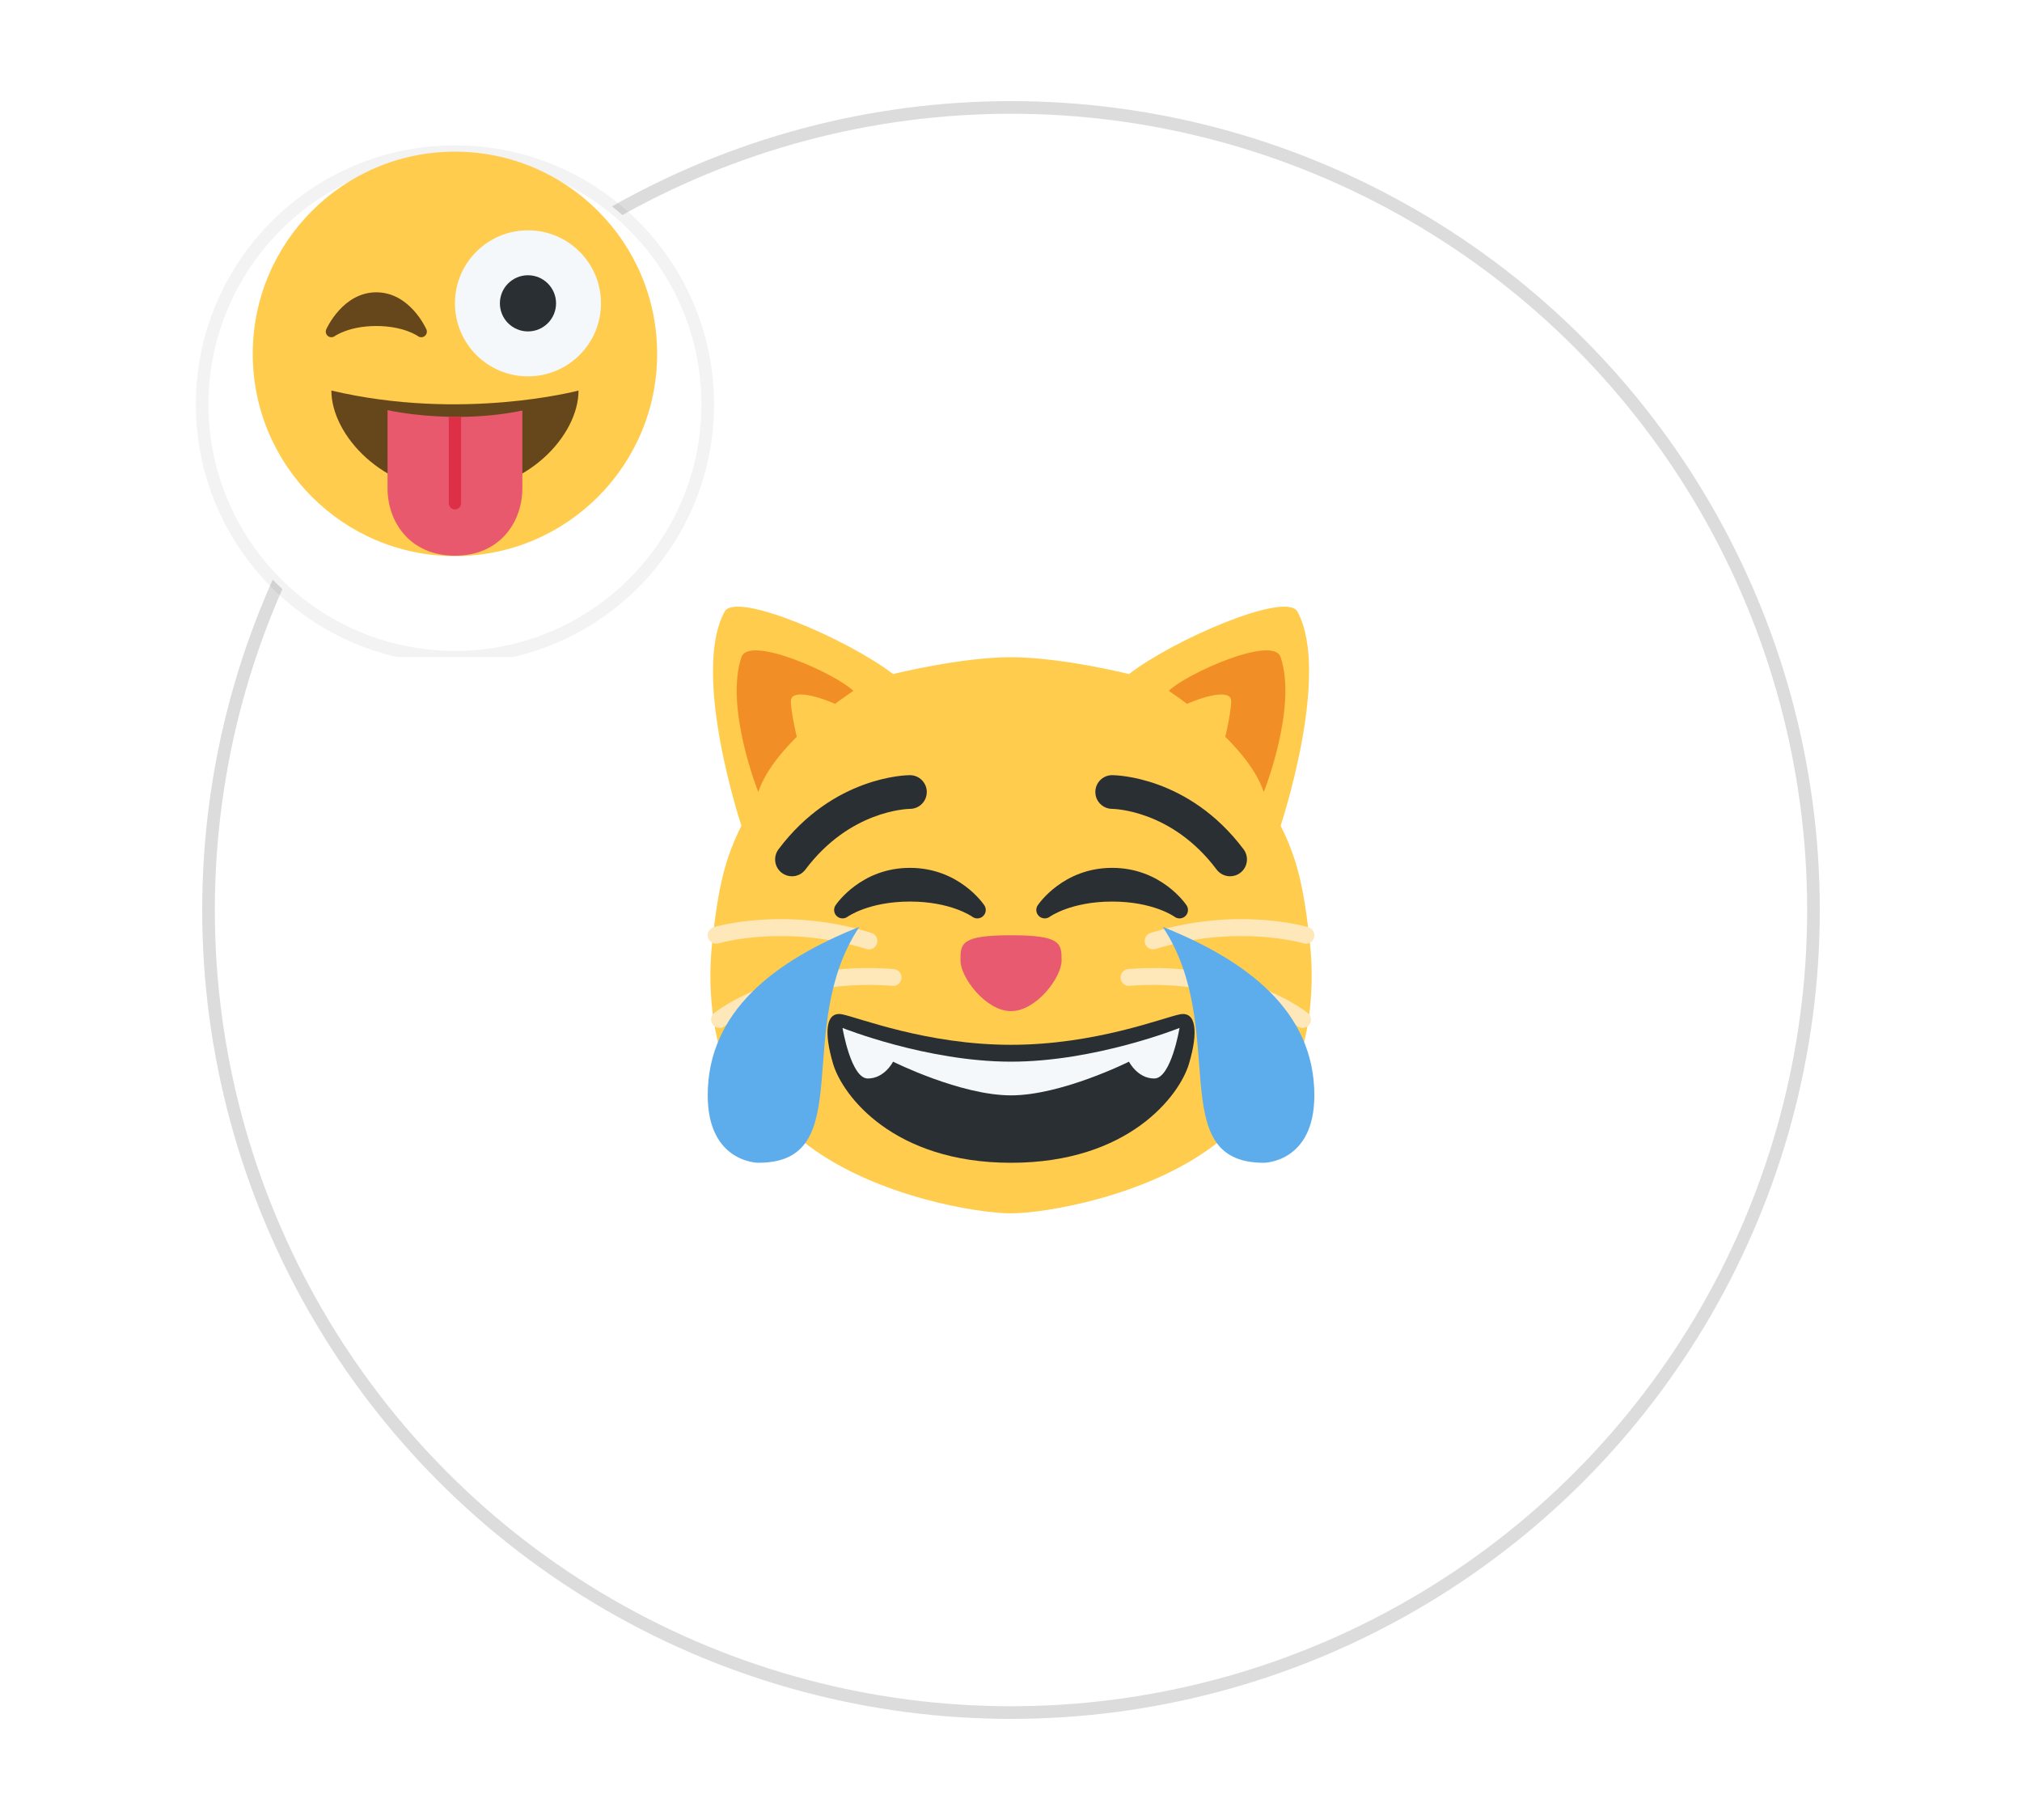 <svg width="80" height="72" viewBox="0 0 80 72" fill="none" xmlns="http://www.w3.org/2000/svg">
<circle cx="40" cy="36" r="32" fill="white"/>
<circle cx="40" cy="36" r="31.75" stroke="black" stroke-opacity="0.14" stroke-width="0.5"/>
<g clip-path="url(#clip0)">
<g filter="url(#filter0_d)">
<path fill-rule="evenodd" clip-rule="evenodd" d="M18 24C23.523 24 28 19.523 28 14C28 8.477 23.523 4 18 4C12.477 4 8 8.477 8 14C8 19.523 12.477 24 18 24Z" fill="white"/>
<path fill-rule="evenodd" clip-rule="evenodd" d="M18 24C23.523 24 28 19.523 28 14C28 8.477 23.523 4 18 4C12.477 4 8 8.477 8 14C8 19.523 12.477 24 18 24Z" stroke="black" stroke-opacity="0.05" stroke-width="0.5"/>
</g>
<path d="M26 14C26 18.418 22.418 22 18 22C13.582 22 10 18.418 10 14C10 9.582 13.582 6 18 6C22.418 6 26 9.582 26 14Z" fill="#FFCC4D"/>
<path d="M16.87 13.029C16.843 12.969 16.204 11.564 14.889 11.564C13.575 11.564 12.935 12.969 12.908 13.029C12.867 13.121 12.894 13.229 12.972 13.292C13.051 13.355 13.162 13.357 13.243 13.298C13.249 13.294 13.804 12.897 14.889 12.897C15.967 12.897 16.522 13.289 16.534 13.297C16.573 13.327 16.62 13.341 16.667 13.341C16.716 13.341 16.765 13.325 16.805 13.293C16.884 13.23 16.911 13.121 16.87 13.029Z" fill="#66471B"/>
<path d="M23.778 12C23.778 13.595 22.484 14.889 20.889 14.889C19.293 14.889 18 13.595 18 12C18 10.404 19.293 9.111 20.889 9.111C22.484 9.111 23.778 10.404 23.778 12Z" fill="#F5F8FA"/>
<path d="M20.889 13.111C21.503 13.111 22 12.614 22 12C22 11.386 21.503 10.889 20.889 10.889C20.275 10.889 19.778 11.386 19.778 12C19.778 12.614 20.275 13.111 20.889 13.111Z" fill="#292F33"/>
<path d="M13.111 15.45C13.111 17.212 15.154 19.45 18 19.45C20.846 19.45 22.889 17.227 22.889 15.45C22.889 15.45 18.296 16.675 13.111 15.45Z" fill="#66471B"/>
<path d="M18.242 16.491L17.757 16.488C16.328 16.456 15.333 16.224 15.333 16.224V19.317C15.333 20.651 16.222 21.984 18 21.984C19.778 21.984 20.667 20.651 20.667 19.317V16.242C19.812 16.417 18.984 16.483 18.242 16.491V16.491Z" fill="#E8596E"/>
<path d="M18 20.152C18.134 20.152 18.242 20.044 18.242 19.91V16.491L17.757 16.488V19.91C17.758 20.044 17.866 20.152 18 20.152V20.152Z" fill="#DD2F45"/>
</g>
<path d="M51.825 37.285C51.585 35.106 51.335 33.999 50.668 32.666C50.668 32.666 52.669 26.666 51.335 24.199C50.886 23.368 46.399 25.324 44.668 26.666C44.668 26.666 42.001 26 40.001 26C38.001 26 35.334 26.666 35.334 26.666C33.604 25.324 29.117 23.368 28.667 24.199C27.334 26.666 29.334 32.666 29.334 32.666C28.667 33.999 28.417 35.106 28.178 37.285C27.915 39.675 28.439 41.58 28.667 42C28.927 42.477 30.245 44.017 32.001 45.333C34.668 47.333 38.668 48 40.001 48C41.335 48 45.335 47.333 48.002 45.333C49.757 44.017 51.075 42.477 51.335 42C51.564 41.58 52.088 39.675 51.825 37.285V37.285Z" fill="#FFCC4D"/>
<path d="M40.001 36.999C42.001 36.999 42.001 37.333 42.001 38C42.001 38.666 41.001 40 40.001 40C39.001 40 38.001 38.666 38.001 38C38.001 37.333 38.001 36.999 40.001 36.999Z" fill="#E75A70"/>
<path d="M29.334 25.999C29.632 25.104 33.094 26.666 33.761 27.332C33.761 27.332 30.668 29.332 30.001 31.332C30.001 31.332 28.667 27.999 29.334 25.999ZM50.668 25.999C50.37 25.104 46.908 26.666 46.242 27.332C46.242 27.332 49.335 29.332 50.002 31.332C50.002 31.332 51.335 27.999 50.668 25.999Z" fill="#F18F26"/>
<path d="M31.29 27.734C31.29 26.792 35.334 28.666 34.668 29.332C34.001 29.999 33.334 30.401 32.668 31.068C32.001 31.735 31.29 28.401 31.29 27.734ZM48.712 27.734C48.712 26.792 44.668 28.666 45.335 29.332C46.002 29.999 46.668 30.401 47.335 31.068C48.002 31.735 48.712 28.401 48.712 27.734V27.734Z" fill="#FFCC4D"/>
<path d="M28.468 40.666C28.369 40.666 28.272 40.623 28.206 40.54C28.092 40.395 28.117 40.186 28.261 40.072C28.369 39.987 30.942 37.992 35.36 38.335C35.544 38.348 35.681 38.509 35.667 38.692C35.653 38.876 35.496 39.026 35.309 38.999C31.154 38.683 28.699 40.576 28.675 40.596C28.613 40.643 28.54 40.666 28.468 40.666V40.666ZM34.38 37.558C34.348 37.558 34.314 37.553 34.281 37.543C31.087 36.545 28.456 37.312 28.429 37.319C28.253 37.373 28.067 37.272 28.014 37.096C27.961 36.919 28.061 36.733 28.237 36.681C28.353 36.646 31.095 35.849 34.479 36.906C34.655 36.962 34.753 37.148 34.698 37.324C34.654 37.466 34.522 37.558 34.38 37.558V37.558ZM51.535 40.666C51.633 40.666 51.73 40.623 51.797 40.54C51.91 40.395 51.886 40.186 51.741 40.072C51.633 39.987 49.061 37.992 44.642 38.335C44.459 38.348 44.322 38.509 44.336 38.692C44.349 38.876 44.507 39.026 44.694 38.999C48.849 38.683 51.304 40.576 51.328 40.596C51.39 40.643 51.462 40.666 51.535 40.666V40.666ZM45.622 37.558C45.655 37.558 45.689 37.553 45.722 37.543C48.915 36.545 51.547 37.312 51.573 37.319C51.75 37.373 51.935 37.272 51.989 37.096C52.041 36.919 51.941 36.733 51.765 36.681C51.65 36.646 48.908 35.849 45.523 36.906C45.347 36.962 45.249 37.148 45.305 37.324C45.348 37.466 45.48 37.558 45.622 37.558V37.558Z" fill="#FEE7B8"/>
<path d="M46.684 40.127C46.032 40.255 43.335 41.333 40.001 41.333C36.668 41.333 33.97 40.255 33.319 40.127C32.668 40 32.591 40.842 32.962 42.088C33.334 43.333 35.334 46 40.001 46C44.668 46 46.668 43.333 47.04 42.088C47.412 40.842 47.335 40 46.684 40.127Z" fill="#292F33"/>
<path d="M33.334 40.666C33.334 40.666 36.668 42 40.001 42C43.335 42 46.668 40.666 46.668 40.666C46.668 40.666 46.335 42.666 45.668 42.666C45.002 42.666 44.668 42 44.668 42C44.668 42 42.001 43.333 40.001 43.333C38.001 43.333 35.334 42 35.334 42C35.334 42 35.001 42.666 34.334 42.666C33.668 42.666 33.334 40.666 33.334 40.666Z" fill="#F5F8FA"/>
<path d="M46.946 35.815C46.905 35.754 45.936 34.333 44.002 34.333C42.068 34.333 41.098 35.754 41.057 35.815C40.967 35.949 40.988 36.128 41.105 36.24C41.221 36.351 41.402 36.363 41.533 36.268C41.541 36.261 42.375 35.666 44.002 35.666C45.619 35.666 46.451 36.253 46.47 36.267C46.529 36.311 46.599 36.333 46.668 36.333C46.751 36.333 46.834 36.302 46.898 36.241C47.016 36.13 47.036 35.949 46.946 35.815V35.815ZM38.945 35.815C38.905 35.754 37.935 34.333 36.001 34.333C34.068 34.333 33.098 35.754 33.057 35.815C32.968 35.949 32.988 36.128 33.104 36.24C33.221 36.351 33.402 36.363 33.532 36.268C33.541 36.261 34.374 35.666 36.001 35.666C37.618 35.666 38.45 36.253 38.469 36.267C38.529 36.311 38.599 36.333 38.668 36.333C38.751 36.333 38.833 36.302 38.897 36.241C39.015 36.13 39.035 35.949 38.945 35.815V35.815ZM48.669 34.666C48.466 34.666 48.266 34.574 48.135 34.399C46.374 32.052 44.094 32 43.998 31.999C43.631 31.995 43.335 31.695 43.337 31.329C43.339 30.962 43.635 30.666 44.002 30.666C44.124 30.666 47.026 30.699 49.202 33.599C49.423 33.894 49.363 34.312 49.068 34.533C48.948 34.623 48.808 34.666 48.669 34.666V34.666ZM31.334 34.666C31.195 34.666 31.054 34.623 30.934 34.533C30.64 34.312 30.58 33.894 30.801 33.599C32.976 30.699 35.878 30.666 36.001 30.666C36.369 30.666 36.668 30.965 36.668 31.332C36.668 31.7 36.371 31.998 36.004 31.999C35.9 32.001 33.624 32.056 31.867 34.399C31.737 34.574 31.536 34.666 31.334 34.666Z" fill="#292F33"/>
<path d="M46.002 36.666C49.335 37.999 52.002 39.999 52.002 43.333C52.002 46 50.002 46 50.002 46C46.002 46 48.668 40.666 46.002 36.666ZM34.001 36.666C30.668 37.999 28.001 39.999 28.001 43.333C28.001 46 30.001 46 30.001 46C34.001 46 31.334 40.666 34.001 36.666Z" fill="#5DADEC"/>
<defs>
<filter id="filter0_d" x="3.75" y="1.75" width="28.5" height="28.5" filterUnits="userSpaceOnUse" color-interpolation-filters="sRGB">
<feFlood flood-opacity="0" result="BackgroundImageFix"/>
<feColorMatrix in="SourceAlpha" type="matrix" values="0 0 0 0 0 0 0 0 0 0 0 0 0 0 0 0 0 0 127 0"/>
<feOffset dy="2"/>
<feGaussianBlur stdDeviation="2"/>
<feColorMatrix type="matrix" values="0 0 0 0 0 0 0 0 0 0 0 0 0 0 0 0 0 0 0.08 0"/>
<feBlend mode="normal" in2="BackgroundImageFix" result="effect1_dropShadow"/>
<feBlend mode="normal" in="SourceGraphic" in2="effect1_dropShadow" result="shape"/>
</filter>
<clipPath id="clip0">
<rect width="24" height="24" fill="white" transform="translate(6 2)"/>
</clipPath>
</defs>
</svg>
